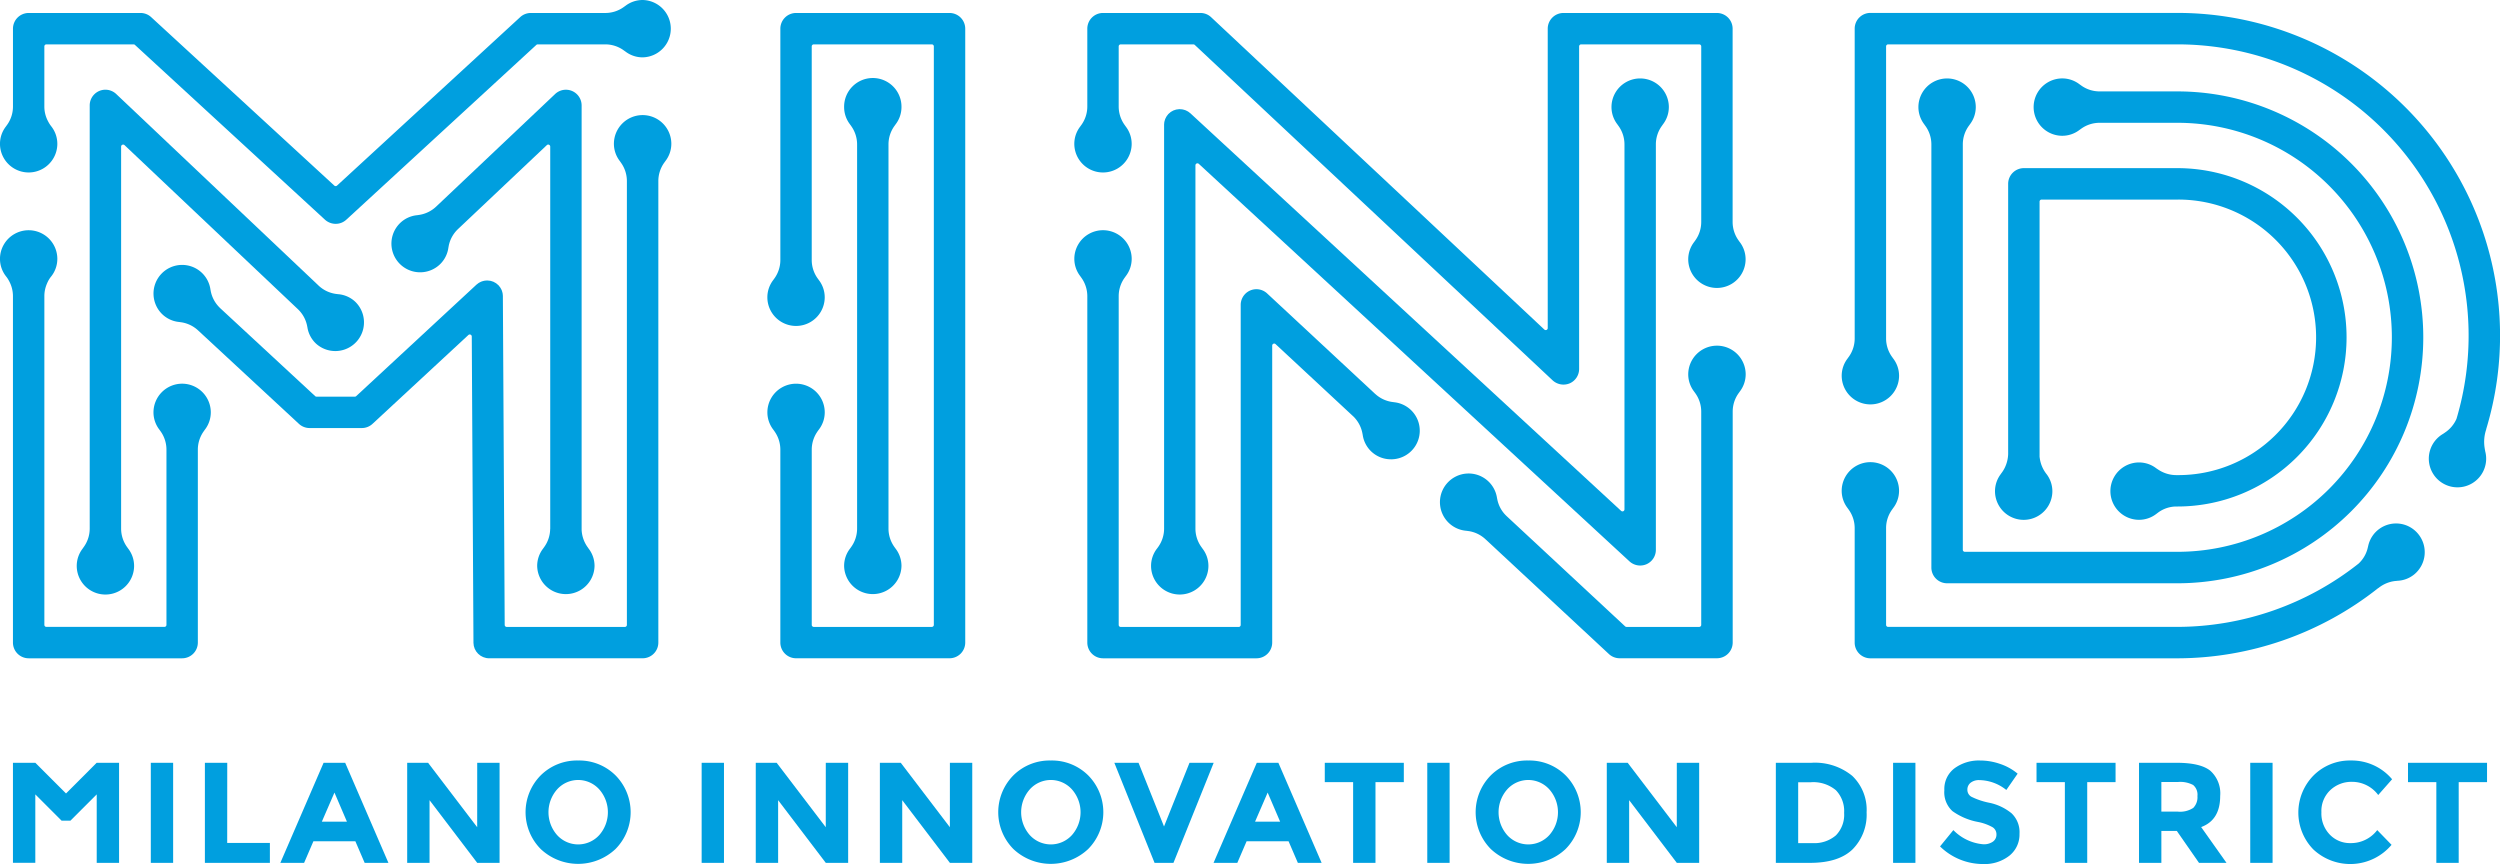 <svg xmlns="http://www.w3.org/2000/svg" width="369" height="127.526" viewBox="0 0 369 127.526">
  <g id="Raggruppa_14" data-name="Raggruppa 14" transform="translate(-86.936 -40.694)">
    <g id="Raggruppa_12" data-name="Raggruppa 12" transform="translate(86.936 40.694)">
      <path id="Tracciato_19" data-name="Tracciato 19" d="M181.781,40.694a4.189,4.189,0,0,0-2.552.877.09.09,0,0,1-.013.007l-.189.136-.027.019-.064.046v0a4.645,4.645,0,0,1-2.646.832H165.285a2.311,2.311,0,0,0-1.569.611L136.681,68.088a.3.3,0,0,1-.4,0L109.245,43.221a2.308,2.308,0,0,0-1.568-.611H91.169a2.321,2.321,0,0,0-2.318,2.318v11.5a4.646,4.646,0,0,1-.805,2.607h0l-.073.1-.017.024-.146.206a4.183,4.183,0,0,0-.877,2.552,4.233,4.233,0,1,0,8.466,0,4.192,4.192,0,0,0-.877-2.553,4.527,4.527,0,0,1-.458-.7l-.011-.02c-.089-.166-.145-.287-.153-.306h0a4.629,4.629,0,0,1-.418-1.912V47.543a.3.3,0,0,1,.3-.3h12.872a.291.291,0,0,1,.2.079l28.048,25.8a2.363,2.363,0,0,0,1.581.611,2.308,2.308,0,0,0,1.568-.611l28.049-25.8a.29.29,0,0,1,.2-.079h9.987a4.658,4.658,0,0,1,2.589.795v0l.075.053c.032.023.063.044.09.064l.167.119.016.009a4.179,4.179,0,0,0,2.552.877,4.234,4.234,0,0,0,0-8.467Z" transform="translate(-86.936 -40.694)" fill="#009fdf"/>
      <path id="Tracciato_20" data-name="Tracciato 20" d="M200.661,71.84a4.239,4.239,0,0,0-4.233,4.235,4.188,4.188,0,0,0,.877,2.553l.134.19c.021.028.044.062.068.1l.056.08h0a4.656,4.656,0,0,1,.782,2.572v65.517a.3.3,0,0,1-.3.3H180.609a.3.3,0,0,1-.3-.3l-.269-48.534a.352.352,0,0,0,0-.05c-.007-.043-.011-.075-.013-.107a2.163,2.163,0,0,0-.026-.249c-.011-.056-.026-.112-.042-.167l-.023-.082c-.018-.064-.035-.124-.057-.181a1.861,1.861,0,0,0-.085-.179l0,0a.122.122,0,0,1-.014-.021h0l-.024-.046a1.637,1.637,0,0,0-.083-.151,1.944,1.944,0,0,0-.128-.172l-.019-.022c-.031-.037-.05-.064-.068-.089a.533.533,0,0,0-.034-.047c-.086-.082-.149-.134-.212-.185l-.076-.065c-.035-.031-.065-.056-.1-.079a1.389,1.389,0,0,0-.142-.081l-.132-.075c-.05-.029-.082-.047-.117-.063s-.081-.028-.126-.043l-.147-.048a1.336,1.336,0,0,0-.152-.045c-.031-.007-.062-.01-.095-.014l-.108-.013c-.058-.008-.11-.011-.156-.014a1.252,1.252,0,0,1-.165-.019l-.045.009c-.037,0-.068.009-.1.011l-.029,0a1.691,1.691,0,0,0-.216.025c-.055.009-.1.022-.152.035l-.077.022a1.81,1.81,0,0,0-.2.065,2.061,2.061,0,0,0-.215.1l-.026.013c-.069.037-.117.061-.163.089a2.286,2.286,0,0,0-.184.14l-.093.07a.437.437,0,0,0-.046.034L158.391,113.32a.294.294,0,0,1-.2.079l-5.658,0a.294.294,0,0,1-.2-.079L138.277,100.3a.333.333,0,0,1-.04-.045,4.642,4.642,0,0,1-1.323-2.483h0l-.046-.241s0-.009,0-.014a4.221,4.221,0,0,0-7.229-2.251,4.238,4.238,0,0,0,.146,5.985,4.178,4.178,0,0,0,2.453,1.125l.016,0,.219.032.07.01.1.014v0a4.689,4.689,0,0,1,2.387,1.166l14.908,13.815a2.314,2.314,0,0,0,1.575.618h7.71a2.311,2.311,0,0,0,1.576-.619l14.15-13.113a.3.3,0,0,1,.2-.079.3.3,0,0,1,.3.3l.25,45.191a1.012,1.012,0,0,0,.013.137l.022.2a.946.946,0,0,0,.013.118,1.018,1.018,0,0,0,.038.13l.06.189a.976.976,0,0,0,.038.117,1.119,1.119,0,0,0,.063.119l.093.168a.956.956,0,0,0,.059.108,1.105,1.105,0,0,0,.083.1l.127.152a.774.774,0,0,0,.071.086,1.077,1.077,0,0,0,.109.093l.08.063c.02.016.042.035.064.054a1.091,1.091,0,0,0,.093.076,1.277,1.277,0,0,0,.144.079l.019.01.144.076a.6.6,0,0,0,.08.043,1.718,1.718,0,0,0,.222.073l.153.045c.027.009.044.015.063.02a2.374,2.374,0,0,0,.466.047h22.653a2.321,2.321,0,0,0,2.318-2.318V81.562a4.654,4.654,0,0,1,.849-2.667h0l.185-.257a.076.076,0,0,0,.007-.011,4.182,4.182,0,0,0,.877-2.552A4.239,4.239,0,0,0,200.661,71.84Z" transform="translate(-105.816 -54.852)" fill="#009fdf"/>
      <path id="Tracciato_21" data-name="Tracciato 21" d="M113.822,125.644a4.239,4.239,0,0,0-4.233,4.235,4.188,4.188,0,0,0,.877,2.553l.152.213v0l.05.07h0a4.656,4.656,0,0,1,.837,2.654v25.873a.3.3,0,0,1-.3.3H93.784a.3.3,0,0,1-.3-.3v-48.53a4.633,4.633,0,0,1,.412-1.9v0a3.987,3.987,0,0,1,.626-1.033,4.191,4.191,0,0,0,.877-2.552,4.233,4.233,0,1,0-8.466,0,4.187,4.187,0,0,0,.877,2.552,4,4,0,0,1,.453.688v0a4.659,4.659,0,0,1,.585,2.25v51.142a2.321,2.321,0,0,0,2.318,2.318h22.653a2.321,2.321,0,0,0,2.318-2.318V135.368a4.656,4.656,0,0,1,.838-2.651v0c.067-.1.148-.212.2-.284a4.187,4.187,0,0,0,.875-2.549A4.239,4.239,0,0,0,113.822,125.644Z" transform="translate(-86.936 -69.012)" fill="#009fdf"/>
      <path id="Tracciato_22" data-name="Tracciato 22" d="M108.578,132.7a4.186,4.186,0,0,0-.877,2.551,4.233,4.233,0,1,0,8.467,0,4.183,4.183,0,0,0-.878-2.552l-.159-.223h0a4.681,4.681,0,0,1-.879-2.712v-56.4a.3.3,0,0,1,.5-.215l25.565,24.191a4.657,4.657,0,0,1,1.374,2.422v0l.014.067v.008l.05.239a.081.081,0,0,1,0,.011,4.186,4.186,0,0,0,1.28,2.375,4.234,4.234,0,0,0,5.744-6.221,4.184,4.184,0,0,0-2.47-1.087l-.017,0-.242-.031h-.008l-.07-.009h0a4.65,4.65,0,0,1-2.528-1.187L113.527,65.607a2.318,2.318,0,0,0-3.911,1.684v62.467a4.662,4.662,0,0,1-.9,2.741h0l-.134.187S108.58,132.695,108.578,132.7Z" transform="translate(-96.375 -51.731)" fill="#009fdf"/>
      <path id="Tracciato_23" data-name="Tracciato 23" d="M196.852,83.466l-.217.031-.013,0a4.19,4.19,0,0,0-2.45,1.128,4.234,4.234,0,0,0,5.848,6.125,4.185,4.185,0,0,0,1.24-2.4c0-.005,0-.011,0-.016l.045-.236,0-.013.013-.069v0a4.665,4.665,0,0,1,1.323-2.429.192.192,0,0,1,.021-.022L215.8,73.15a.292.292,0,0,1,.321-.057.3.3,0,0,1,.18.273v56.393a.3.3,0,0,1-.011.079,4.652,4.652,0,0,1-.861,2.611h0l-.173.241-.005.01a4.187,4.187,0,0,0-.876,2.551,4.234,4.234,0,0,0,8.467,0,4.186,4.186,0,0,0-.878-2.552l-.208-.3h0a4.73,4.73,0,0,1-.821-2.478V67.291a2.319,2.319,0,0,0-3.911-1.684L199.445,82.241a4.667,4.667,0,0,1-2.436,1.2l0,0-.088.013Z" transform="translate(-135.087 -51.73)" fill="#009fdf"/>
      <path id="Tracciato_24" data-name="Tracciato 24" d="M301.905,106.107h0c.084-.136.211-.308.285-.407a4.184,4.184,0,0,0,.871-2.542,4.233,4.233,0,1,0-8.467,0,4.191,4.191,0,0,0,.865,2.535c.081.111.194.266.255.362v0a4.656,4.656,0,0,1,.794,2.59v28.488a2.321,2.321,0,0,0,2.319,2.318H321.48a2.321,2.321,0,0,0,2.318-2.318V46.524a2.321,2.321,0,0,0-2.318-2.318H298.828a2.321,2.321,0,0,0-2.319,2.318V80.675a4.646,4.646,0,0,1-.84,2.658h0l-.042.058-.014.02-.138.191a.09.09,0,0,1-.008.013,4.189,4.189,0,0,0-.876,2.551,4.233,4.233,0,1,0,8.467,0,4.179,4.179,0,0,0-.878-2.552s-.006-.011-.009-.016l-.132-.183-.026-.035-.043-.059h0a4.664,4.664,0,0,1-.83-2.64V49.139a.3.3,0,0,1,.3-.3h17.423a.3.3,0,0,1,.3.3v85.383a.3.3,0,0,1-.3.3H301.443a.3.3,0,0,1-.3-.3V108.646A4.668,4.668,0,0,1,301.905,106.107Z" transform="translate(-181.329 -42.29)" fill="#009fdf"/>
      <path id="Tracciato_25" data-name="Tracciato 25" d="M316.237,131.312a4.189,4.189,0,0,0-.877,2.552,4.234,4.234,0,0,0,8.467,0,4.183,4.183,0,0,0-.878-2.552s-.006-.01-.009-.015l-.14-.194-.008-.011-.028-.039h0a4.665,4.665,0,0,1-.855-2.679V71.65a4.648,4.648,0,0,1,.853-2.676h0l.18-.251s0-.008.007-.011a4.187,4.187,0,0,0,.878-2.553,4.234,4.234,0,1,0-8.467,0,4.192,4.192,0,0,0,.877,2.553s0,.009.007.013l.157.218h0a4.676,4.676,0,0,1,.875,2.708v56.724a4.671,4.671,0,0,1-.891,2.73h0l-.141.2S316.239,131.308,316.237,131.312Z" transform="translate(-190.768 -50.345)" fill="#009fdf"/>
      <path id="Tracciato_26" data-name="Tracciato 26" d="M424.866,128.379a.172.172,0,0,1-.017,0l-.226-.032-.042-.006-.1-.014,0,0a4.648,4.648,0,0,1-2.419-1.18.2.2,0,0,1-.048-.037l-15.9-14.787a2.318,2.318,0,0,0-3.9,1.7v47.228a.3.3,0,0,1-.3.3H384.506a.3.3,0,0,1-.3-.3V112.712a4.651,4.651,0,0,1,.835-2.648h0l.048-.067.012-.017.139-.193a.128.128,0,0,1,.007-.011,4.184,4.184,0,0,0,.877-2.552,4.233,4.233,0,0,0-8.467,0,4.188,4.188,0,0,0,.878,2.552s0,.008.007.012l.142.2h0a4.676,4.676,0,0,1,.89,2.73v51.142a2.32,2.32,0,0,0,2.318,2.318h22.652a2.321,2.321,0,0,0,2.319-2.318v-43.84a.3.3,0,0,1,.178-.273.292.292,0,0,1,.321.057l11.519,10.713a4.7,4.7,0,0,1,1.279,2.369l0,0,.066.338s0,.008,0,.011a4.2,4.2,0,0,0,4.162,3.57h.1a4.223,4.223,0,0,0,.377-8.422Z" transform="translate(-219.086 -69.012)" fill="#009fdf"/>
      <path id="Tracciato_27" data-name="Tracciato 27" d="M517.489,134.237a4.239,4.239,0,0,0-4.234,4.234,4.187,4.187,0,0,0,.878,2.552s0,.009.008.014l.14.194.009.011.025.035h0a4.666,4.666,0,0,1,.858,2.68v31.49a.3.3,0,0,1-.3.3H504.143a.291.291,0,0,1-.2-.08L486.457,159.4a.275.275,0,0,1-.022-.022,4.628,4.628,0,0,1-1.361-2.449v0l-.057-.281s0-.008,0-.012a4.234,4.234,0,1,0-4.57,4.917l.016,0,.213.028.093.013.1.013v0a4.662,4.662,0,0,1,2.428,1.171l18.25,16.973a2.313,2.313,0,0,0,1.579.622h14.374a2.321,2.321,0,0,0,2.318-2.318v-34.1a4.657,4.657,0,0,1,.877-2.71h0l.154-.214.007-.013a4.188,4.188,0,0,0,.879-2.553A4.239,4.239,0,0,0,517.489,134.237Z" transform="translate(-264.072 -83.215)" fill="#009fdf"/>
      <path id="Tracciato_28" data-name="Tracciato 28" d="M475.853,77.993l-.142-.2h0a4.664,4.664,0,0,1-.89-2.731V46.524a2.321,2.321,0,0,0-2.318-2.318H449.85a2.321,2.321,0,0,0-2.319,2.318V90.715a.3.3,0,0,1-.178.272.3.3,0,0,1-.322-.055l-49.181-46.1a2.309,2.309,0,0,0-1.586-.628H381.891a2.321,2.321,0,0,0-2.318,2.318v11.5a4.655,4.655,0,0,1-.845,2.665h0l-.041.057-.008.01-.14.195a.113.113,0,0,1-.007.011,4.193,4.193,0,0,0-.878,2.554,4.233,4.233,0,0,0,8.467,0,4.185,4.185,0,0,0-.877-2.553s-.006-.01-.009-.016l-.125-.175-.044-.062-.05-.07h0a4.665,4.665,0,0,1-.811-2.61V49.139a.3.3,0,0,1,.3-.3h10.726a.3.3,0,0,1,.2.08l52.83,49.518a2.375,2.375,0,0,0,2.508.437,2.318,2.318,0,0,0,1.395-2.128V49.139a.3.3,0,0,1,.3-.3h17.424a.3.3,0,0,1,.3.3v25.93a4.652,4.652,0,0,1-.837,2.649h0l-.048.066-.009.013-.138.193a.126.126,0,0,1-.008.013,4.191,4.191,0,0,0-.879,2.554,4.234,4.234,0,1,0,8.468,0A4.186,4.186,0,0,0,475.859,78Z" transform="translate(-219.086 -42.29)" fill="#009fdf"/>
      <path id="Tracciato_29" data-name="Tracciato 29" d="M399.3,131.313a4.176,4.176,0,0,0-.877,2.551,4.233,4.233,0,1,0,8.466,0,4.179,4.179,0,0,0-.877-2.552s0-.009-.008-.014l-.128-.179-.04-.056-.052-.074h0a4.652,4.652,0,0,1-.812-2.614V74.747a.3.3,0,0,1,.178-.272.3.3,0,0,1,.322.055l63.57,58.678a2.344,2.344,0,0,0,2.5.419,2.319,2.319,0,0,0,1.39-2.123V71.651a4.648,4.648,0,0,1,.825-2.637h0l.057-.08.01-.014.139-.2.006-.01a4.19,4.19,0,0,0,.879-2.554,4.233,4.233,0,1,0-8.467,0,4.192,4.192,0,0,0,.877,2.553.132.132,0,0,1,.008.014l.13.182.031.043.051.071h0a4.658,4.658,0,0,1,.82,2.625v53.885a.3.3,0,0,1-.177.273.305.305,0,0,1-.321-.055l-63.57-58.678a.306.306,0,0,0-.036-.027c-.036-.026-.062-.045-.086-.064l-.019-.015a2.01,2.01,0,0,0-.189-.142,1.434,1.434,0,0,0-.154-.083l-.026-.014-.036-.019-.038-.019c-.046-.023-.093-.047-.143-.067s-.128-.043-.193-.061l-.09-.025c-.049-.013-.1-.027-.149-.036a2.157,2.157,0,0,0-.271-.027c-.034,0-.064-.006-.094-.011a.368.368,0,0,0-.047-.005c-.129.007-.223.02-.323.034l-.081.011a.609.609,0,0,0-.092.012,1.891,1.891,0,0,0-.2.06l-.028.01-.027.009h0l-.068.022a.8.8,0,0,0-.11.038,1.173,1.173,0,0,0-.143.075l-.133.075a1.189,1.189,0,0,0-.116.068,1.107,1.107,0,0,0-.1.082l-.077.067a1.652,1.652,0,0,0-.169.15c-.009.009-.042.038-.052.046a.258.258,0,0,1-.019.03c-.023.034-.041.059-.062.085a2.282,2.282,0,0,0-.15.2,1.649,1.649,0,0,0-.086.158l-.032.062a1.779,1.779,0,0,0-.087.182c-.026.069-.046.142-.067.216l-.006.022a1.944,1.944,0,0,0-.049.194,2.071,2.071,0,0,0-.024.232c0,.051-.007.08-.011.106l0,.025a.345.345,0,0,0,0,.047v59.6a4.663,4.663,0,0,1-.877,2.71h0l-.155.216S399.3,131.309,399.3,131.313Z" transform="translate(-228.526 -50.345)" fill="#009fdf"/>
      <path id="Tracciato_30" data-name="Tracciato 30" d="M627.675,131.324a4.184,4.184,0,0,0-.878,2.553,4.234,4.234,0,1,0,8.468,0,4.173,4.173,0,0,0-.838-2.49,4.843,4.843,0,0,1-1.03-2.436c-.006-.052-.016-.1-.021-.154V91.138a.3.3,0,0,1,.3-.3h20.038a20.335,20.335,0,1,1,0,40.669h-.16a4.8,4.8,0,0,1-2.648-.8v0l-.066-.045-.007,0-.2-.137a.155.155,0,0,1-.017-.009,4.182,4.182,0,0,0-2.552-.878,4.234,4.234,0,0,0,0,8.468,4.189,4.189,0,0,0,2.545-.873l.212-.159a4.553,4.553,0,0,1,2.735-.933h.16a24.971,24.971,0,0,0,0-49.943H631.058a2.321,2.321,0,0,0-2.319,2.319v39.862s0,.007,0,.01a4.963,4.963,0,0,1-.477,1.984v0a4.638,4.638,0,0,1-.432.731h0l-.147.2S627.678,131.321,627.675,131.324Z" transform="translate(-332.335 -61.381)" fill="#009fdf"/>
      <path id="Tracciato_31" data-name="Tracciato 31" d="M670.374,176.318a4.212,4.212,0,0,0-7.351,1.808l-.076.315h0a4.58,4.58,0,0,1-1.344,2.288,43.24,43.24,0,0,1-26.747,9.341h-42.69a.3.3,0,0,1-.3-.3V175.479a4.651,4.651,0,0,1,.851-2.675h0l.035-.049,0,0,.142-.2s0-.009.007-.012a4.185,4.185,0,0,0,.879-2.553,4.234,4.234,0,1,0-8.468,0,4.185,4.185,0,0,0,.878,2.552.1.1,0,0,1,.007.012l.139.193.013.019.036.051h0a4.658,4.658,0,0,1,.844,2.66v16.914a2.321,2.321,0,0,0,2.318,2.318h45.306a47.877,47.877,0,0,0,29.6-10.328.3.3,0,0,1,.082-.046,4.819,4.819,0,0,1,2.528-1.043h0l.024,0h0l.224-.022a.247.247,0,0,1,.03-.006,4.178,4.178,0,0,0,2.518-.974A4.239,4.239,0,0,0,670.374,176.318Z" transform="translate(-313.479 -97.541)" fill="#009fdf"/>
      <path id="Tracciato_32" data-name="Tracciato 32" d="M589.549,101.98a4.239,4.239,0,0,0,4.234-4.234,4.19,4.19,0,0,0-.878-2.552.086.086,0,0,1-.008-.014l-.171-.238h0a4.663,4.663,0,0,1-.86-2.687V49.139a.3.3,0,0,1,.3-.3h42.69a42.995,42.995,0,0,1,41.2,55.275,4.712,4.712,0,0,1-1.7,2.024h0l-.273.187a4.233,4.233,0,1,0,6.207,2.556c0-.008,0-.017,0-.026s0,0,0-.007c-.035-.147-.082-.466-.082-.466h0a5.718,5.718,0,0,1,.232-2.7.242.242,0,0,1,.011-.08,47.625,47.625,0,0,0-45.587-61.406H589.549a2.321,2.321,0,0,0-2.318,2.318V92.26a4.652,4.652,0,0,1-.809,2.609h0l-.053.074c-.016.023-.032.045-.047.065l-.122.17s0,.01-.008.015a4.19,4.19,0,0,0-.879,2.553A4.239,4.239,0,0,0,589.549,101.98Z" transform="translate(-313.479 -42.29)" fill="#009fdf"/>
      <path id="Tracciato_33" data-name="Tracciato 33" d="M610.315,136.437h33.979a36.3,36.3,0,1,0,0-72.6H632.807a4.666,4.666,0,0,1-2.577-.785v0l-.069-.049-.114-.082-.163-.116a.156.156,0,0,1-.018-.01,4.187,4.187,0,0,0-2.549-.876,4.234,4.234,0,0,0,0,8.468,4.181,4.181,0,0,0,2.552-.878l.014-.008.195-.14.015-.01.055-.04h0a4.66,4.66,0,0,1,2.654-.841h11.493a31.661,31.661,0,1,1,0,63.323H612.93a.3.3,0,0,1-.3-.3V71.651a4.651,4.651,0,0,1,1-2.877.272.272,0,0,1,.035-.062,4.191,4.191,0,0,0,.879-2.554,4.234,4.234,0,0,0-8.468,0,4.194,4.194,0,0,0,.877,2.554.262.262,0,0,1,.037.064,4.66,4.66,0,0,1,1,2.87v62.472A2.321,2.321,0,0,0,610.315,136.437Z" transform="translate(-322.919 -50.345)" fill="#009fdf"/>
    </g>
    <g id="Raggruppa_13" data-name="Raggruppa 13" transform="translate(88.851 152.945)">
      <path id="Tracciato_34" data-name="Tracciato 34" d="M421.712,247.112l-6.381,14.769h3.508l1.373-3.19h6.19l1.373,3.19h3.507L424.9,247.112Zm-.253,8.685,1.859-4.289,1.838,4.289Z" transform="translate(-238.126 -246.774)" fill="#009fdf"/>
      <path id="Tracciato_35" data-name="Tracciato 35" d="M145.684,247.112h-3.3v14.769h9.593v-2.937h-6.3Z" transform="translate(-114.057 -246.774)" fill="#009fdf"/>
      <path id="Tracciato_36" data-name="Tracciato 36" d="M445.432,249.965h4.183v11.916h3.3V249.965h4.183v-2.853H445.432Z" transform="translate(-251.809 -246.774)" fill="#009fdf"/>
      <rect id="Rettangolo_19" data-name="Rettangolo 19" width="3.296" height="14.769" transform="translate(101.648 0.338)" fill="#009fdf"/>
      <path id="Tracciato_37" data-name="Tracciato 37" d="M207.456,256.621l-7.247-9.509h-3.085v14.769h3.3v-9.254l7.036,9.254h3.3V247.112h-3.3Z" transform="translate(-138.938 -246.774)" fill="#009fdf"/>
      <path id="Tracciato_38" data-name="Tracciato 38" d="M335.367,256.621l-7.247-9.509h-3.085v14.769h3.3v-9.254l7.036,9.254h3.3V247.112h-3.3Z" transform="translate(-197.081 -246.774)" fill="#009fdf"/>
      <path id="Tracciato_39" data-name="Tracciato 39" d="M301.783,256.621l-7.247-9.509h-3.085v14.769h3.3v-9.254l7.036,9.254h3.3V247.112h-3.3Z" transform="translate(-181.815 -246.774)" fill="#009fdf"/>
      <path id="Tracciato_40" data-name="Tracciato 40" d="M399.581,247.112l-3.762,9.4-3.761-9.4h-3.571l5.937,14.769h2.788l5.938-14.769Z" transform="translate(-225.925 -246.774)" fill="#009fdf"/>
      <path id="Tracciato_41" data-name="Tracciato 41" d="M364.824,246.493a7.589,7.589,0,0,0-5.514,2.187,7.729,7.729,0,0,0,0,10.882,8.048,8.048,0,0,0,11.029,0,7.727,7.727,0,0,0,0-10.882A7.589,7.589,0,0,0,364.824,246.493Zm3.128,11a4.2,4.2,0,0,1-6.233,0,5.1,5.1,0,0,1,0-6.73,4.179,4.179,0,0,1,6.233,0,5.1,5.1,0,0,1,0,6.73Z" transform="translate(-211.644 -246.493)" fill="#009fdf"/>
      <path id="Tracciato_42" data-name="Tracciato 42" d="M236.914,246.493a7.589,7.589,0,0,0-5.514,2.187,7.727,7.727,0,0,0,0,10.882,8.048,8.048,0,0,0,11.029,0,7.729,7.729,0,0,0,0-10.882A7.589,7.589,0,0,0,236.914,246.493Zm3.128,11a4.2,4.2,0,0,1-6.233,0,5.1,5.1,0,0,1,0-6.73,4.179,4.179,0,0,1,6.233,0,5.1,5.1,0,0,1,0,6.73Z" transform="translate(-153.501 -246.493)" fill="#009fdf"/>
      <path id="Tracciato_43" data-name="Tracciato 43" d="M494.014,246.493a7.589,7.589,0,0,0-5.514,2.187,7.726,7.726,0,0,0,0,10.882,8.048,8.048,0,0,0,11.029,0,7.729,7.729,0,0,0,0-10.882A7.591,7.591,0,0,0,494.014,246.493Zm3.127,11a4.2,4.2,0,0,1-6.233,0,5.1,5.1,0,0,1,0-6.73,4.179,4.179,0,0,1,6.233,0,5.1,5.1,0,0,1,0,6.73Z" transform="translate(-270.367 -246.493)" fill="#009fdf"/>
      <path id="Tracciato_44" data-name="Tracciato 44" d="M677.749,252.014a4.481,4.481,0,0,0-1.469-3.74q-1.47-1.161-4.912-1.162h-5.6v14.769h3.3V257.17h2.281l3.275,4.711h4.057l-3.74-5.282Q677.749,255.564,677.749,252.014Zm-3.973,1.754a3.545,3.545,0,0,1-2.3.549h-2.409v-4.373h2.471a4.056,4.056,0,0,1,2.219.443,1.867,1.867,0,0,1,.634,1.638A2.232,2.232,0,0,1,673.776,253.768Z" transform="translate(-351.965 -246.774)" fill="#009fdf"/>
      <path id="Tracciato_45" data-name="Tracciato 45" d="M638.034,249.965h4.183v11.916h3.3V249.965H649.7v-2.853H638.034Z" transform="translate(-339.358 -246.774)" fill="#009fdf"/>
      <path id="Tracciato_46" data-name="Tracciato 46" d="M716.786,249.641a4.8,4.8,0,0,1,3.888,1.944l2.049-2.325a7.8,7.8,0,0,0-6.086-2.768,7.577,7.577,0,0,0-5.5,2.2,7.8,7.8,0,0,0-.043,10.923,7.972,7.972,0,0,0,11.548-.676l-2.114-2.177a4.862,4.862,0,0,1-3.972,1.923,4.113,4.113,0,0,1-3.021-1.246,4.471,4.471,0,0,1-1.246-3.307,4.234,4.234,0,0,1,1.32-3.275A4.533,4.533,0,0,1,716.786,249.641Z" transform="translate(-371.564 -246.493)" fill="#009fdf"/>
      <path id="Tracciato_47" data-name="Tracciato 47" d="M738.558,249.965h4.183v11.916h3.3V249.965h4.183v-2.853H738.558Z" transform="translate(-385.052 -246.774)" fill="#009fdf"/>
      <rect id="Rettangolo_20" data-name="Rettangolo 20" width="3.296" height="14.769" transform="translate(20.344 0.338)" fill="#009fdf"/>
      <path id="Tracciato_48" data-name="Tracciato 48" d="M619.223,252.736a10.6,10.6,0,0,1-2.683-.9,1.171,1.171,0,0,1-.581-1.025,1.275,1.275,0,0,1,.476-1.035,1.987,1.987,0,0,1,1.3-.39,6.5,6.5,0,0,1,3.972,1.457l1.669-2.408A7.934,7.934,0,0,0,620.8,247a9.068,9.068,0,0,0-2.958-.507,6.072,6.072,0,0,0-3.771,1.142,3.82,3.82,0,0,0-1.511,3.243,3.765,3.765,0,0,0,1.193,3.084,9.447,9.447,0,0,0,3.772,1.6,7.187,7.187,0,0,1,2.176.792,1.233,1.233,0,0,1,.549,1.056,1.253,1.253,0,0,1-.518,1.056,2.315,2.315,0,0,1-1.426.391,6.99,6.99,0,0,1-4.416-2.092l-1.965,2.409a9.071,9.071,0,0,0,6.318,2.6,5.941,5.941,0,0,0,3.92-1.235,3.99,3.99,0,0,0,1.489-3.223,3.842,3.842,0,0,0-1.162-3.022A7.564,7.564,0,0,0,619.223,252.736Z" transform="translate(-327.489 -246.493)" fill="#009fdf"/>
      <rect id="Rettangolo_21" data-name="Rettangolo 21" width="3.296" height="14.769" transform="translate(330.221 0.338)" fill="#009fdf"/>
      <rect id="Rettangolo_22" data-name="Rettangolo 22" width="3.296" height="14.769" transform="translate(277.505 0.338)" fill="#009fdf"/>
      <rect id="Rettangolo_23" data-name="Rettangolo 23" width="3.296" height="14.769" transform="translate(208.751 0.338)" fill="#009fdf"/>
      <path id="Tracciato_49" data-name="Tracciato 49" d="M532.076,256.621l-7.247-9.509h-3.085v14.769h3.3v-9.254l7.036,9.254h3.3V247.112h-3.3Z" transform="translate(-286.497 -246.774)" fill="#009fdf"/>
      <path id="Tracciato_50" data-name="Tracciato 50" d="M169.182,247.112,162.8,261.881h3.508l1.373-3.19h6.191l1.373,3.19h3.507l-6.381-14.769Zm-.254,8.685,1.859-4.289,1.838,4.289Z" transform="translate(-123.336 -246.774)" fill="#009fdf"/>
      <path id="Tracciato_51" data-name="Tracciato 51" d="M572.712,247.112h-5.22v14.769h5.05q4.226,0,6.287-2.007a7.264,7.264,0,0,0,2.06-5.452,6.925,6.925,0,0,0-2.113-5.377A8.679,8.679,0,0,0,572.712,247.112Zm3.644,10.712a4.887,4.887,0,0,1-3.475,1.141h-2.092v-8.98h1.838a5.191,5.191,0,0,1,3.729,1.173,4.439,4.439,0,0,1,1.215,3.348A4.332,4.332,0,0,1,576.355,257.824Z" transform="translate(-307.293 -246.774)" fill="#009fdf"/>
      <path id="Tracciato_52" data-name="Tracciato 52" d="M102.8,247.112l-2.526,2.527-2,2-1.988-1.988-2.542-2.543h-3.3v14.769h3.3V251.774l3.881,3.882h1.3l1.682-1.683,2.2-2.2v10.107h3.3V247.112Z" transform="translate(-90.447 -246.774)" fill="#009fdf"/>
    </g>
  </g>
</svg>
